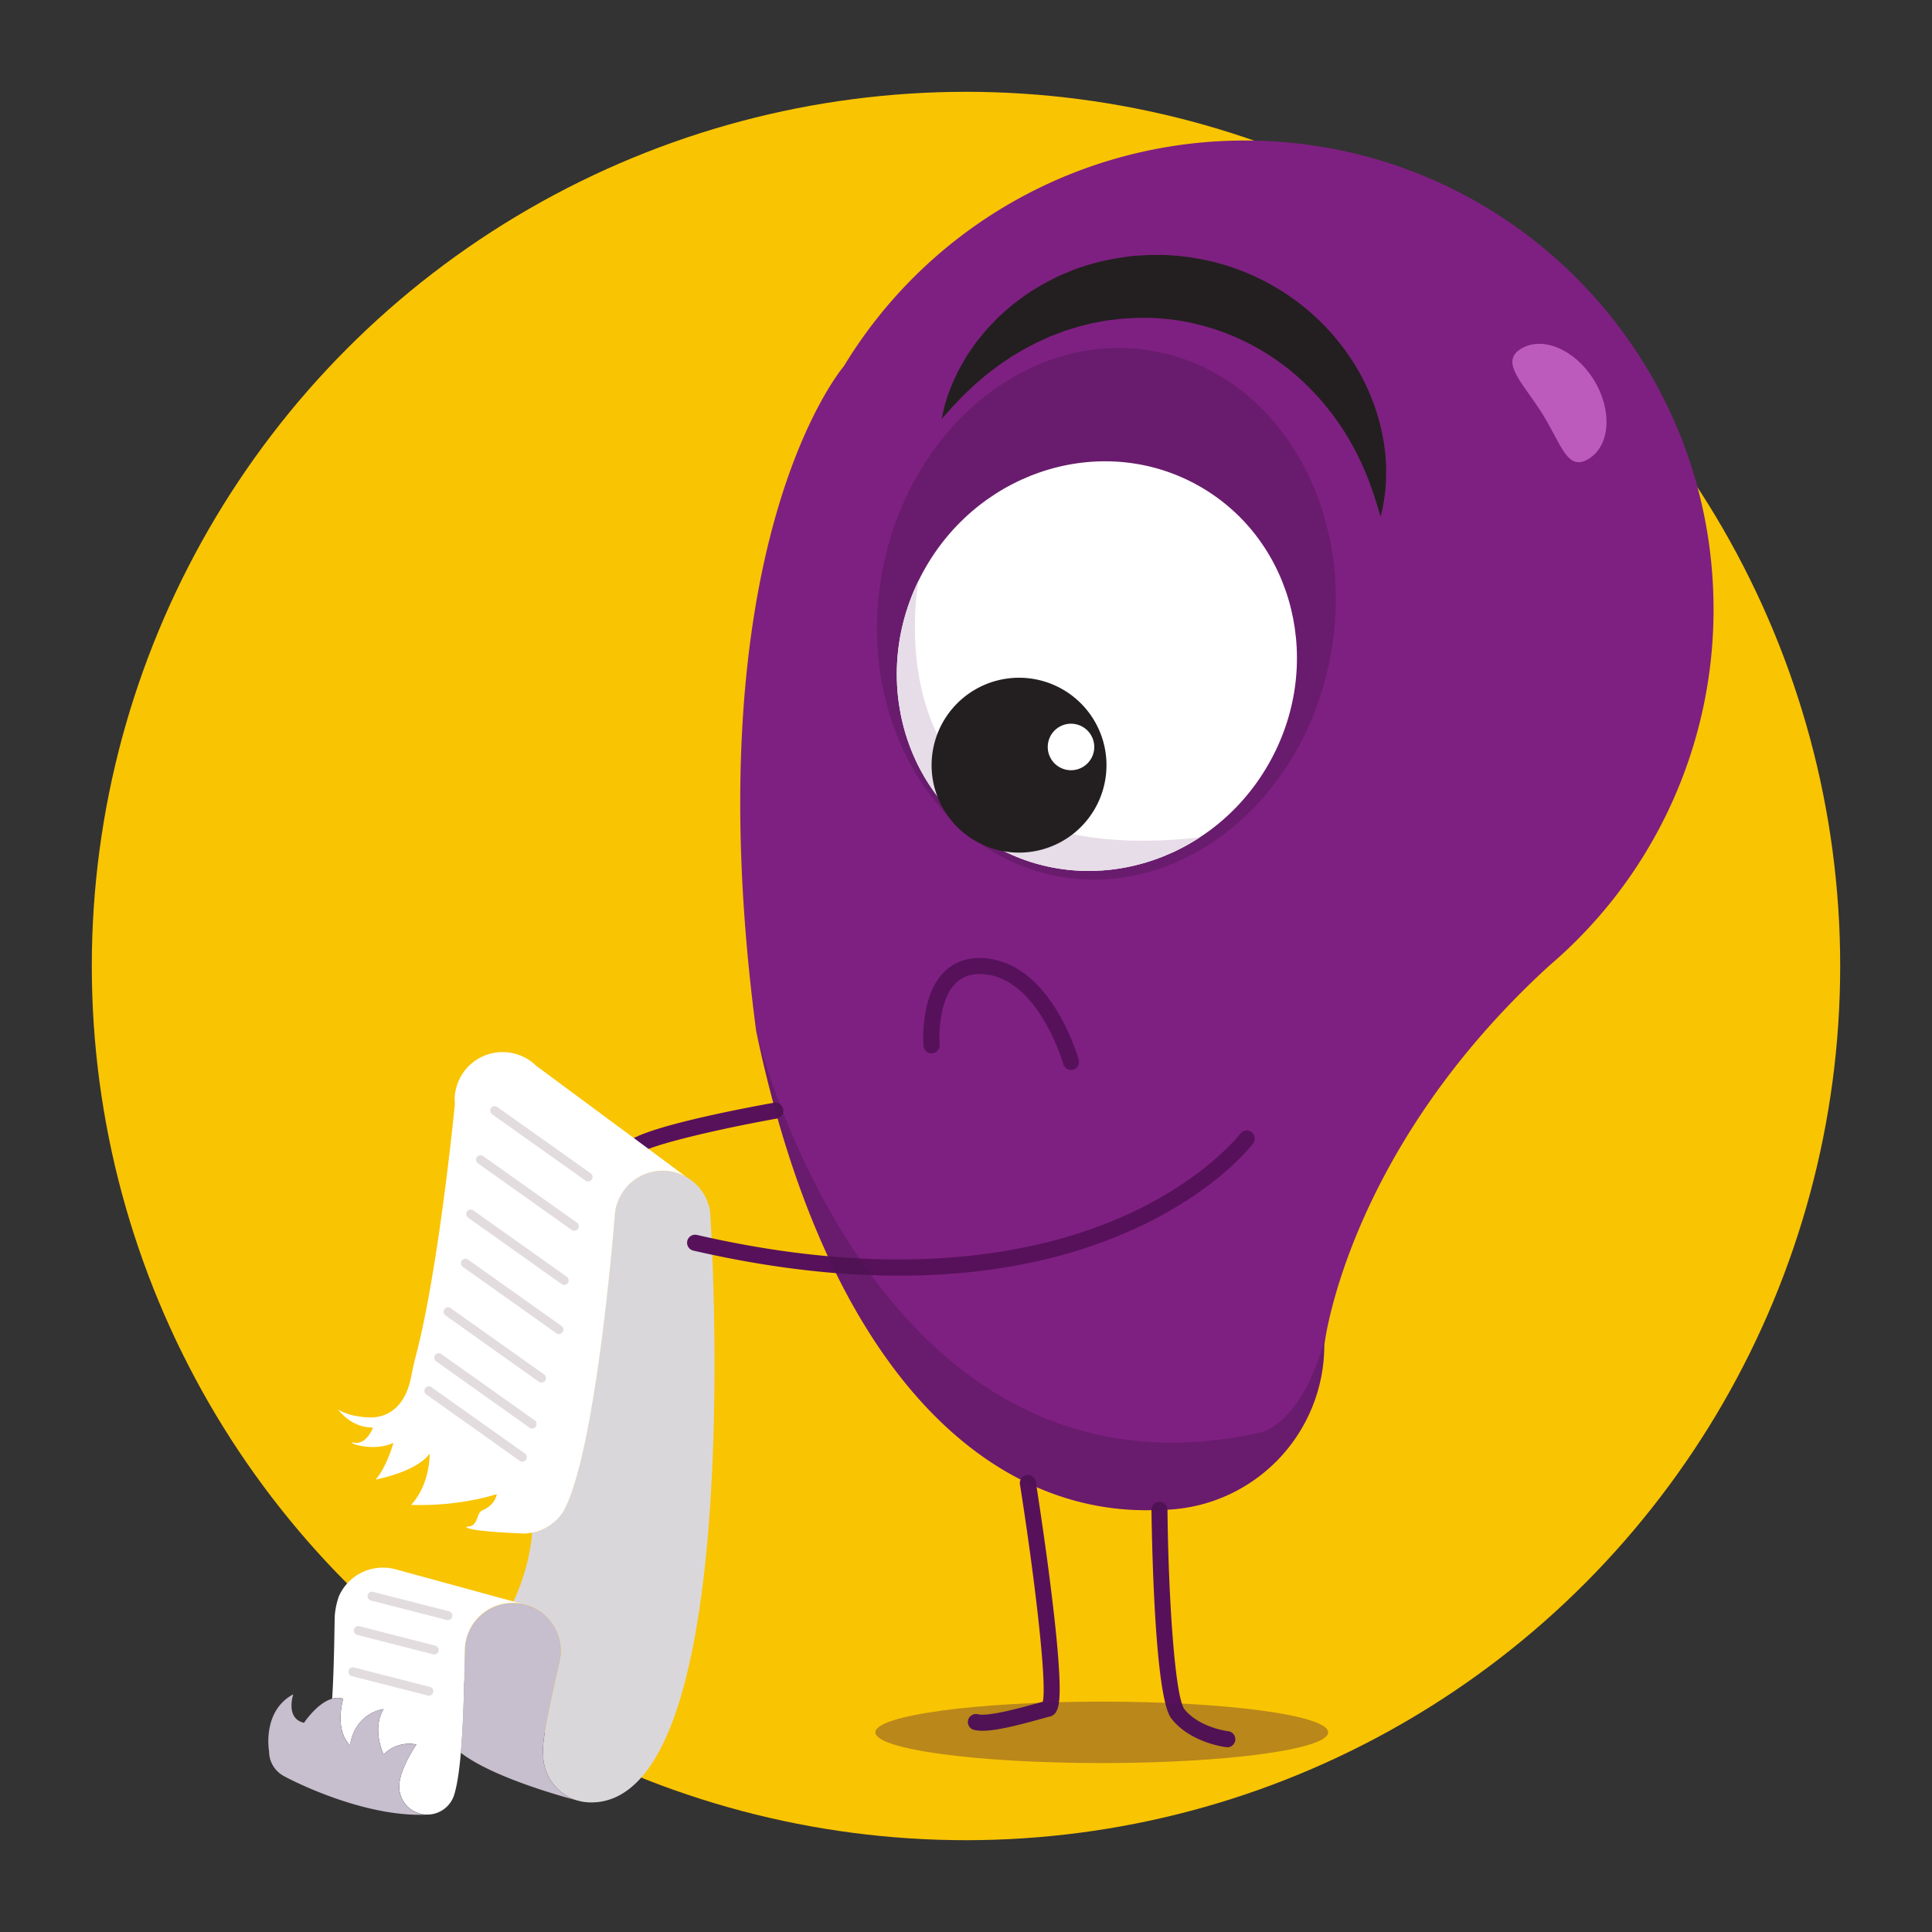 <svg xmlns="http://www.w3.org/2000/svg" xmlns:xlink="http://www.w3.org/1999/xlink" viewBox="0 0 1080 1080"><rect x="0" y="0" width="1080" height="1080" fill="#333333" stroke="none"/><defs><style>.cls-1{fill:none;}.cls-2{fill:#f9c402;}.cls-3{fill:#7e2081;}.cls-4{fill:#231f20;}.cls-5{fill:#57115b;}.cls-6{fill:#dad7db;}.cls-7{fill:#fff;}.cls-8{fill:#c7bece;}.cls-9{opacity:0.35;}.cls-10{fill:#431447;}.cls-11{clip-path:url(#clip-path);}.cls-12{fill:#e7dde8;}.cls-13{fill:#bc5bbc;}.cls-14{clip-path:url(#clip-path-2);}.cls-15{fill:#e2dcde;}</style><clipPath id="clip-path"><ellipse class="cls-1" cx="611.67" cy="374.79" rx="115.36" ry="110.12" transform="matrix(0.5, -0.87, 0.87, 0.5, -18.74, 717.12)"/></clipPath><clipPath id="clip-path-2"><path class="cls-1" d="M957.88,340.56c0-144.73-117.33-262-262.06-262a261.9,261.9,0,0,0-224.13,126.2h0s-85,98.45-49,371.49c40.23,192.66,132,272.33,225.53,267.79a92.07,92.07,0,0,0,92.07-92.07S752.54,643.56,866.07,539.8h0A261.45,261.45,0,0,0,957.88,340.56Z"/></clipPath></defs><title>Historial</title><g id="Sin_resultados_de_busqueda" data-name="Sin resultados de busqueda"><circle class="cls-2" cx="540" cy="540" r="488.68"/><path class="cls-3" d="M957.88,340.56c0-144.73-117.33-262-262.06-262a261.9,261.9,0,0,0-224.13,126.2h0s-85,98.45-49,371.49c40.23,192.66,132,272.33,225.53,267.79a92.07,92.07,0,0,0,92.07-92.07S752.54,643.56,866.07,539.8h0A261.45,261.45,0,0,0,957.88,340.56Z"/><path class="cls-4" d="M526.41,234.13c.36-1.83.78-3.66,1.22-5.5a54,54,0,0,1,1.52-5.47,92.4,92.4,0,0,1,4.1-10.65c.8-1.74,1.57-3.51,2.44-5.24l2.84-5a52.47,52.47,0,0,1,3.05-5c1.09-1.61,2.21-3.2,3.33-4.81l.84-1.21.92-1.14,1.86-2.28c1.25-1.52,2.49-3.05,3.81-4.53s2.73-2.84,4.12-4.26l2.08-2.13c.71-.69,1.48-1.32,2.22-2,1.5-1.3,3-2.63,4.51-3.93.75-.67,1.55-1.27,2.35-1.86l2.41-1.8c1.62-1.17,3.21-2.41,4.9-3.51s3.4-2.14,5.13-3.19l2.58-1.59c.89-.49,1.79-.95,2.69-1.41l5.42-2.77a25.57,25.57,0,0,1,2.77-1.26l2.81-1.17c1.89-.76,3.76-1.61,5.68-2.28a131.65,131.65,0,0,1,23.79-6c2-.3,4.06-.62,6.1-.89s4.09-.3,6.14-.44,4.11-.33,6.17-.3l6.17,0c2.06.09,4.11.24,6.17.37,1,.05,2.06.15,3.08.28l3.08.34c1,.13,2,.23,3.07.4l3.06.53c2,.35,4.07.69,6.08,1.18a130.36,130.36,0,0,1,45.21,19.47,127.87,127.87,0,0,1,34.36,34.38,119.53,119.53,0,0,1,18.33,43.77c.33,1.93.74,3.83,1,5.77s.49,3.86.68,5.79l.33,5.79c.14,1.92,0,3.86,0,5.77a93.61,93.61,0,0,1-3.1,22.48c-2.06-7.24-4.23-14.17-6.8-20.8l-1-2.47c-.33-.82-.62-1.64-1-2.45l-2.12-4.8c-.8-1.56-1.54-3.12-2.29-4.67s-1.63-3-2.42-4.55a143.62,143.62,0,0,0-23.74-31.89,132.21,132.21,0,0,0-65.26-36.45c-1.51-.4-3-.66-4.58-.94l-2.3-.43c-.76-.14-1.54-.2-2.31-.33l-2.32-.33c-.77-.13-1.55-.23-2.33-.29l-4.67-.45-4.69-.25c-.79-.06-1.57,0-2.35,0h-7.08c-1.56.12-3.13.2-4.7.3-3.17.08-6.27.61-9.42.95-.78.11-1.58.15-2.36.31l-2.33.45-4.69.86c-1.56.33-3.09.76-4.64,1.14l-2.34.57a23.44,23.44,0,0,0-2.32.64l-4.6,1.45c-.76.25-1.55.47-2.31.73l-2.26.87c-1.51.58-3,1.17-4.57,1.73s-3,1.33-4.48,2l-2.25,1a24.08,24.08,0,0,0-2.23,1.07c-1.45.78-2.93,1.53-4.41,2.3-.73.39-1.49.74-2.21,1.16l-2.14,1.29-4.34,2.56c-1.43.9-2.78,1.9-4.21,2.83l-2.13,1.42-1.06.72-1,.77c-2.68,2.1-5.57,4.07-8.15,6.39l-4,3.39-3.85,3.64c-2.67,2.38-5.05,5-7.6,7.66-1.34,1.27-2.45,2.7-3.68,4.07S527.7,232.74,526.41,234.13Z"/><path class="cls-5" d="M685.83,976.65l-.55,0c-.79-.09-19.44-2.48-30-15.38-1.88-2.3-6.89-8.42-9.88-64.18-1.44-26.93-1.72-52.76-1.72-53a4.5,4.5,0,0,1,4.45-4.55h0a4.51,4.51,0,0,1,4.5,4.45c.51,49.74,4.23,105.08,9.57,111.6,8.29,10.13,24,12.13,24.11,12.15a4.5,4.5,0,0,1-.53,9Z"/><path class="cls-5" d="M549.23,967.5a20.23,20.23,0,0,1-4.85-.51,4.5,4.5,0,0,1,2.18-8.73c5.78,1.44,23.5-3.44,32-5.79l4.38-1.19c2.38-10.48-4.45-68.81-12.78-121.49a4.5,4.5,0,1,1,8.89-1.4c0,.31,5,31.43,8.76,62.42,2.24,18.25,3.67,32.91,4.24,43.56,1,18.07-.25,24-5.25,25.21-1.5.37-3.51.93-5.85,1.57C568.76,964.51,557.15,967.5,549.23,967.5Z"/><path class="cls-5" d="M353.83,646.3a4.5,4.5,0,0,1-3-7.86c10-8.87,69.9-19.89,81.81-22a4.5,4.5,0,0,1,1.58,8.86c-28.58,5.09-71.49,14.62-77.41,19.87A4.42,4.42,0,0,1,353.83,646.3Z"/><path class="cls-6" d="M333.17,1007.48l-.47,0c-.75.07-1.52.1-2.29.1a27,27,0,0,1-7.93-1.19h0l-.1,0-.91-.31-.61-.22a26.8,26.8,0,0,1-4.17-2c-.26-.15-.52-.31-.77-.48a25.24,25.24,0,0,1-2.71-2c-.48-.4-.95-.82-1.4-1.25a1.06,1.06,0,0,0-.15-.15c-.41-.41-.82-.83-1.21-1.27a26.72,26.72,0,0,1-2.85-3.82c-.32-.51-.62-1-.89-1.56l-.17-.32c-.19-.38-.38-.77-.56-1.17a3.79,3.79,0,0,1-.18-.42c-.28-.62-.52-1.25-.74-1.9a26.31,26.31,0,0,1-1.12-4.55c-.1-.63-.18-1.27-.23-1.91s-.09-1.48-.09-2.23c-1.28-7.12,5.89-37.32,9-51.2,0-.07,0-.14.05-.21s.09-.4.13-.59c.08-.38.15-.74.21-1.09.17-.91.28-1.7.34-2.36.08-.82.12-1.64.12-2.48a26.83,26.83,0,0,0-17.88-25.3l-.08,0-3.75-1L287,895.24c9.75-20.7,10.44-38.47,10.44-38.47a26.39,26.39,0,0,0,10.35-4.46c1.21-1,2.24-1.78,3.26-2.74.31-.28.59-.57.87-.87s.58-.64.85-1,.4-.48.58-.72.25-.31.37-.48a8,8,0,0,0,.48-.66c.16-.23.33-.47.5-.73s.35-.52.51-.79a.13.13,0,0,0,0-.05l0,0a26.41,26.41,0,0,0,2.32-5v0c16.67-40,25.81-157,26-159.33v0h0a26.83,26.83,0,0,1,40.05-22l.06,0c.54.32,1.07.65,1.58,1l.06,0a26.08,26.08,0,0,1,3.39,2.7A26.7,26.7,0,0,1,397,677.48c.07,1.16.16,2.66.25,4.48.21,3.7.46,8.71.73,14.82C401.14,770.19,405.38,1001.53,333.17,1007.48Z"/><path class="cls-7" d="M383.67,657.94a26.83,26.83,0,0,0-40.05,22h0v0c-.19,2.33-9.33,119.34-26,159.33v0c-.76,1.82-1.53,3.48-2.32,5l0,0a.13.13,0,0,1,0,.05c-.16.27-.33.53-.51.79s-.34.5-.5.73a8,8,0,0,1-.48.66c-.12.17-.24.33-.37.48s-.38.49-.58.72-.56.65-.85,1-.56.59-.87.87c-1,1-2.05,1.76-3.26,2.74a26.39,26.39,0,0,1-10.35,4.46,16.5,16.5,0,0,0-2.63.38l-1.11.09h-.06q-2.3,0-4.41-.15h0c-31.36-1.39-28.57-3.7-28.57-3.7,6.89.33,5.29-7.51,8.73-9,7.71-3.29,8.21-9.19,8.21-9.19-3.67,1.17-7.37,2.11-11,2.88h0a156.92,156.92,0,0,1-36.87,3.16c10.82-11.76,10.35-28.63,10.35-28.63-7.53,10.35-30.24,14.47-30.24,14.47,6.12-6.59,10-20.52,10-20.52-12.23,5.71-28.23-1-21.56-.07S208.53,798,208.53,798c-10.33,0-16.74-6.43-19.6-10.18,4.21,2.76,9.28,3.78,14.66,4.36,19.06,2.08,24.61-14.09,26.2-22.31.75-3.84,1.55-7.68,2.56-11.47,11-41.56,19.25-114.65,21.94-141.15a22.06,22.06,0,0,1-.11-2.31c0-.46,0-.92,0-1.37,0-.18,0-.27,0-.27a26.51,26.51,0,0,1,1-5.74,26.82,26.82,0,0,1,38.56-16.2,26.48,26.48,0,0,1,6,4.42l58.58,43.36Z"/><path class="cls-1" d="M289.26,857.09q2.12.1,4.41.15l-1.38,0A25.16,25.16,0,0,1,289.26,857.09Z"/><path class="cls-1" d="M294.84,857.15a16.5,16.5,0,0,1,2.63-.38A25.23,25.23,0,0,1,294.84,857.15Z"/><path class="cls-1" d="M317.61,839.31a26.41,26.41,0,0,1-2.32,5C316.08,842.79,316.85,841.13,317.61,839.31Z"/><path class="cls-8" d="M322.35,1006.39c-2.68-.69-46.25-12.1-64.75-26.59,2-23.53,1.93-53,2.22-56.93A25.59,25.59,0,0,1,260,920c0-.48.11-1,.19-1.42s.17-.94.27-1.4.19-.83.3-1.23.16-.56.25-.84a18.6,18.6,0,0,1,.63-1.82c.15-.41.32-.81.5-1.2a2.18,2.18,0,0,1,.09-.23l.07-.17,0,0a26.85,26.85,0,0,1,29.46-15.06l3.75,1,.08,0a26.83,26.83,0,0,1,17.88,25.3c0,.84,0,1.66-.12,2.48-.06.66-.17,1.45-.34,2.36-.06.35-.13.71-.21,1.09,0,.19-.08.39-.13.59s0,.14-.05.21c-3.14,13.88-10.31,44.08-9,51.2,0,.75,0,1.49.09,2.23s.13,1.28.23,1.91a26.31,26.31,0,0,0,1.12,4.55c.22.65.46,1.28.74,1.9a3.79,3.79,0,0,0,.18.42c.18.4.37.79.56,1.17l.17.32c.27.53.57,1.05.89,1.56a26.72,26.72,0,0,0,2.85,3.82c.39.44.8.86,1.21,1.27a1.06,1.06,0,0,1,.15.15c.45.43.92.85,1.4,1.25a25.24,25.24,0,0,0,2.71,2c.25.17.51.33.77.48a26.8,26.8,0,0,0,4.17,2l.61.22Z"/><path class="cls-7" d="M291.76,896.53a26.85,26.85,0,0,0-29.46,15.06l0,0-.07.17a2.18,2.18,0,0,0-.09.23,10.47,10.47,0,0,0-.5,1.2,18.6,18.6,0,0,0-.63,1.82c-.1.28-.18.56-.25.84s-.21.82-.3,1.23-.19.93-.27,1.4-.14.94-.19,1.42a25.59,25.59,0,0,0-.16,2.92c-.29,3.94-.18,33.4-2.22,56.93,0,0,0,.06,0,.09-.82,9.38-2,17.82-3.67,23.3-.07.24-.14.48-.23.71a15.78,15.78,0,0,1-14.85,10.52c-.28,0-.55,0-.82,0a16.11,16.11,0,0,1-8.6-3.11h0a15.73,15.73,0,0,1-6.26-11.69c0-.29,0-.58,0-.88s0-.61,0-.91,0-.62.08-.93.05-.45.09-.68c1.36-9.34,9.44-21,9.44-21a20,20,0,0,0-18.35,5.59s-6.82-14.06,0-25.36c0,0-15.76,1.65-18.82,20.24-8.94-9.18-3.77-26-3.77-26a10,10,0,0,0-6.17-.1c1.27-21,1.23-43.07,1.47-46.44,0-.66.11-1.31.19-1.93,0-.19.05-.38.08-.57.15-1.16.35-2.24.56-3.22.09-.41.18-.8.28-1.18s.19-.73.28-1.07l.09-.32c.05-.18.1-.34.15-.5.27-.93.52-1.62.67-2,0-.09.07-.17.09-.23a1.44,1.44,0,0,1,.07-.16,26.81,26.81,0,0,1,24.36-15.6,26.42,26.42,0,0,1,7.43,1h0L287,895.24Z"/><path class="cls-1" d="M238,1014.39c-.44,0-.87-.06-1.3-.12h0a15.6,15.6,0,0,1-7.27-3A16.11,16.11,0,0,0,238,1014.39Z"/><polyline class="cls-1" points="383.67 657.94 383.73 657.97 388.76 661.7"/><path class="cls-1" d="M311.08,849.57a25.16,25.16,0,0,1-3.26,2.74C309,851.33,310.06,850.53,311.08,849.57Z"/><path class="cls-1" d="M293.73,857.24a5.94,5.94,0,0,0,1.11-.09"/><path class="cls-1" d="M187.19,785.22s.24.45.72,1.18h0c.27.4.61.9,1,1.44"/><path class="cls-1" d="M189.42,892.32c-.15.42-.4,1.11-.67,2-.05.16-.1.32-.15.5l-.09.32c-.09.34-.19.69-.28,1.07s-.19.77-.28,1.18c-.21,1-.41,2.06-.56,3.22a5.58,5.58,0,0,0-.08.57c-.08.62-.14,1.27-.19,1.93A26.32,26.32,0,0,1,189.42,892.32Z"/><path class="cls-8" d="M238.24,1014.42C203.74,1015.83,164.48,996,159,993l-.69-.38A15.71,15.71,0,0,1,150.41,979s-4.12-22.36,13.53-31.89c0,0-4.59,13.54,6,15.95,0,0,7.33-11.1,15.71-13.45a10,10,0,0,1,6.17.1s-5.17,16.81,3.77,26c3.06-18.59,18.82-20.24,18.82-20.24-6.82,11.3,0,25.36,0,25.36a20,20,0,0,1,18.35-5.59s-8.08,11.63-9.44,21c0,.23-.07.46-.09.68s-.06.62-.08.93,0,.61,0,.91,0,.59,0,.88a15.73,15.73,0,0,0,6.26,11.69h0a16.11,16.11,0,0,0,8.6,3.11Z"/><path class="cls-1" d="M189.6,891.87l0,.06"/><path class="cls-5" d="M598.7,598.1a4.49,4.49,0,0,1-4.33-3.28c-.13-.48-13.65-47.34-44-50.19-6.83-.64-12.09,1-16.11,5-9,8.84-9.52,27.77-9,34.31a4.5,4.5,0,0,1-9,.74c-.09-1.14-2.12-27.87,11.62-41.45,6-5.88,13.78-8.41,23.28-7.52,36.55,3.43,51.25,54.55,51.86,56.72a4.51,4.51,0,0,1-3.13,5.55A4.57,4.57,0,0,1,598.7,598.1Z"/><path class="cls-5" d="M502.72,713.13c-35.93,0-74.47-4.69-115-14a4.5,4.5,0,1,1,2-8.77C504.7,716.79,581.13,700,625,681.21c47.42-20.28,68.07-47.14,68.28-47.41a4.5,4.5,0,1,1,7.19,5.41c-.87,1.16-21.93,28.73-71.3,50C600.37,701.63,567.8,709.3,532.4,712Q517.88,713.13,502.72,713.13Z"/><g class="cls-9"><ellipse class="cls-10" cx="618.53" cy="343.15" rx="149.23" ry="127.51" transform="translate(171.32 891.18) rotate(-79.81)"/></g><ellipse class="cls-7" cx="611.67" cy="374.79" rx="115.36" ry="110.12" transform="matrix(0.5, -0.87, 0.87, 0.5, -18.74, 717.12)"/><g class="cls-11"><path class="cls-12" d="M513.41,325.06s-31.8,165.2,159,142.85l13.46,17.18L540,511.92l-73.59-62.83v-132Z"/></g><path class="cls-4" d="M569.65,378.86a48.88,48.88,0,1,0,48.88,48.88A48.88,48.88,0,0,0,569.65,378.86Zm29.05,51.7a13,13,0,1,1,13-13A13,13,0,0,1,598.7,430.56Z"/><path class="cls-13" d="M888.18,256.45c-12,7.46-15.26-7.84-25.77-24.8s-24.34-29.15-12.32-36.6,30.29.24,40.81,17.2S900.2,249,888.18,256.45Z"/><g class="cls-14"><g class="cls-9"><path class="cls-10" d="M422.65,576.2s65.64,273.13,282.7,224.42c0,0,27.1-6.16,38.44-66.61l32.5,105.3-270,42.84L399.38,704.27,386.22,534.86Z"/></g></g><path class="cls-15" d="M328.76,660.44a2.49,2.49,0,0,1-1.44-.46L275.08,622.9a2.5,2.5,0,0,1,2.9-4.08l52.23,37.08a2.5,2.5,0,0,1-1.45,4.54Z"/><path class="cls-15" d="M321,688a2.46,2.46,0,0,1-1.45-.47L267.28,650.4a2.5,2.5,0,1,1,2.89-4.07l52.24,37.08A2.5,2.5,0,0,1,321,688Z"/><path class="cls-15" d="M315.38,718.25a2.52,2.52,0,0,1-1.45-.46L261.7,680.71a2.5,2.5,0,1,1,2.89-4.08l52.24,37.08a2.5,2.5,0,0,1-1.45,4.54Z"/><path class="cls-15" d="M312.42,745.74a2.52,2.52,0,0,1-1.45-.46L258.74,708.2a2.5,2.5,0,1,1,2.89-4.08l52.24,37.08a2.5,2.5,0,0,1-1.45,4.54Z"/><path class="cls-15" d="M302.65,772.86a2.49,2.49,0,0,1-1.45-.46L249,735.32a2.5,2.5,0,1,1,2.9-4.08l52.23,37.08a2.5,2.5,0,0,1-1.44,4.54Z"/><path class="cls-15" d="M297.47,798.54a2.52,2.52,0,0,1-1.45-.46L243.79,761a2.5,2.5,0,0,1,2.89-4.08L298.92,794a2.5,2.5,0,0,1-1.45,4.54Z"/><path class="cls-15" d="M292,817.08a2.49,2.49,0,0,1-1.45-.46l-52.23-37.08a2.5,2.5,0,1,1,2.89-4.08l52.24,37.08a2.5,2.5,0,0,1-1.45,4.54Z"/><path class="cls-15" d="M250.41,905.65a2.68,2.68,0,0,1-.62-.07l-42.35-10.84a2.5,2.5,0,1,1,1.24-4.84L251,900.73a2.5,2.5,0,0,1-.62,4.92Z"/><path class="cls-15" d="M242.73,924.85a2.7,2.7,0,0,1-.62-.08l-42.35-10.83A2.5,2.5,0,1,1,201,909.1l42.35,10.83a2.5,2.5,0,0,1-.62,4.92Z"/><path class="cls-15" d="M239.73,947.88a2.7,2.7,0,0,1-.62-.08L196.76,937a2.5,2.5,0,1,1,1.24-4.84L240.35,943a2.5,2.5,0,0,1-.62,4.92Z"/><g class="cls-9"><ellipse class="cls-10" cx="615.9" cy="968.39" rx="126.55" ry="17.17"/></g></g></svg>